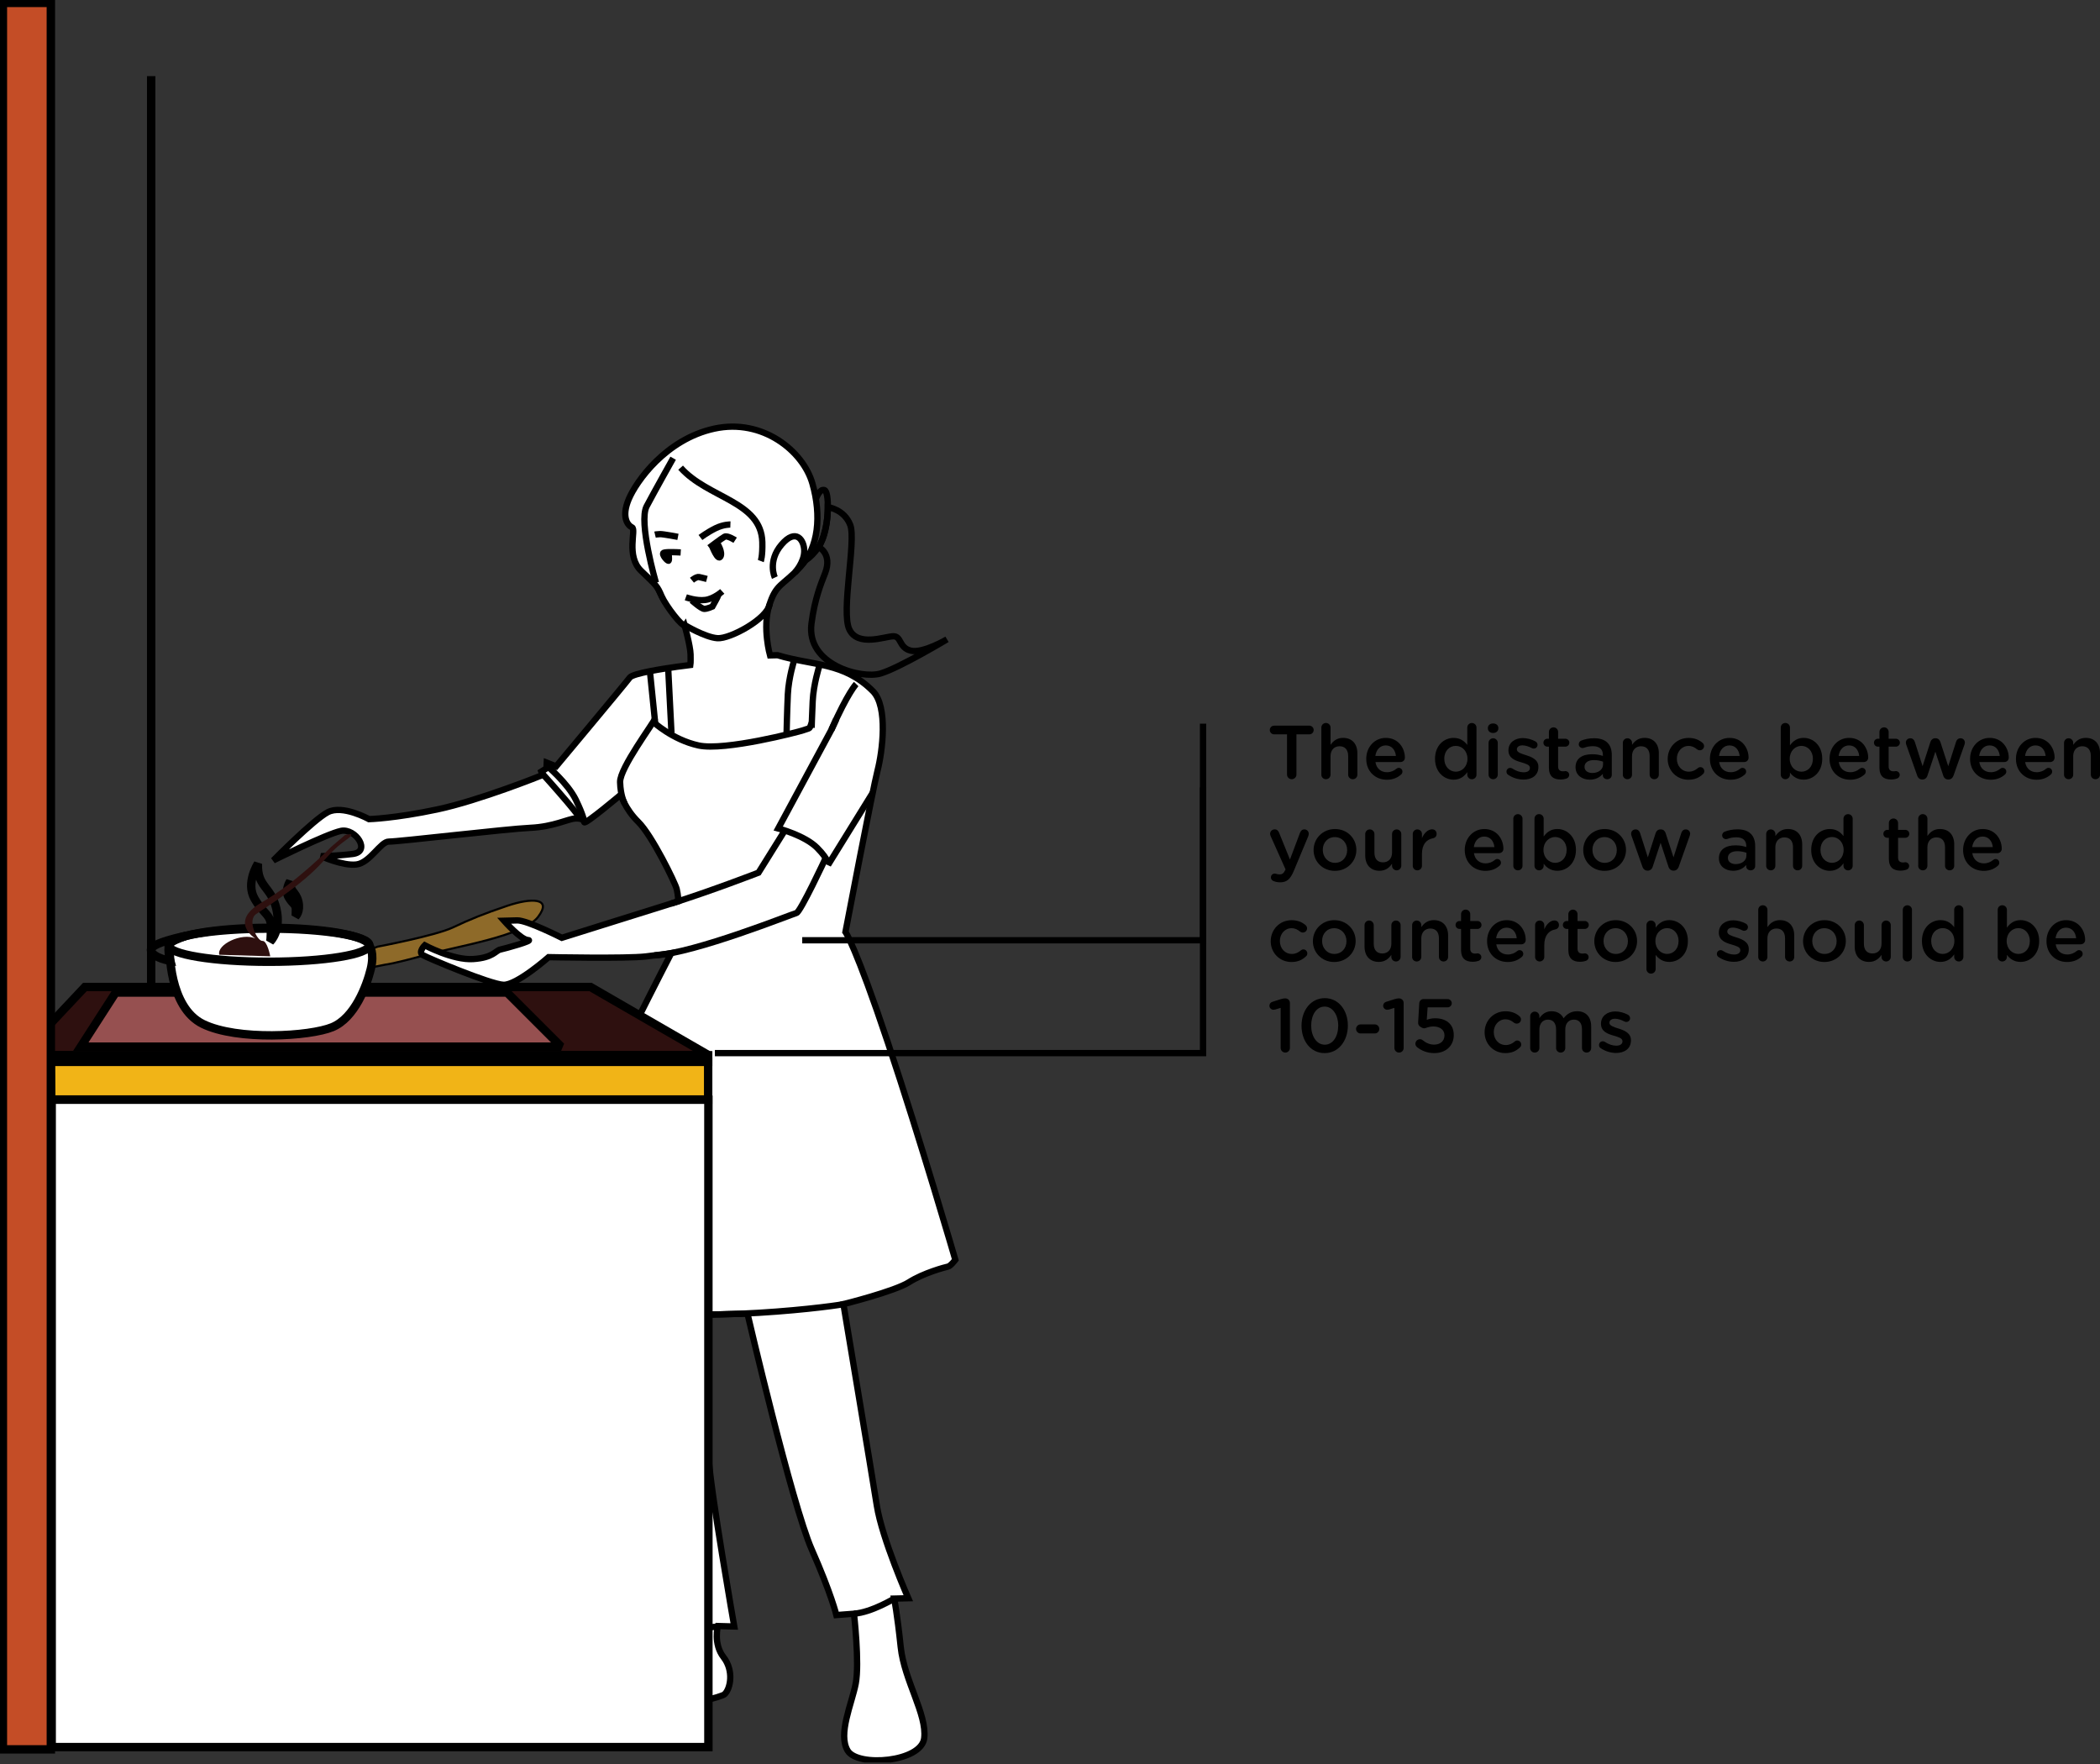 <svg width="500" height="420" viewBox="0 0 500 420" fill="none" xmlns="http://www.w3.org/2000/svg">
<rect x="0" y="0" width="500" height="420" fill="#333333" stroke="none"/>
<g clip-path="url(#clip0)">
<path fill-rule="evenodd" clip-rule="evenodd" d="M89.92 225.393C89.92 225.393 103.64 222.797 107.825 220.822C112.011 218.839 115.157 217.566 120.788 215.665C126.419 213.759 131.624 213.683 128.126 218.295C124.629 222.908 108.5 225.358 101.065 227.437C93.63 229.516 91.772 229.668 91.772 229.668L88.426 230.336V225.95L89.92 225.393Z" fill="#8E6A29"/>
<path d="M89.92 225.393C89.92 225.393 103.64 222.797 107.825 220.822C112.011 218.839 115.157 217.566 120.788 215.665C126.419 213.759 131.624 213.683 128.126 218.295C124.629 222.908 108.5 225.358 101.065 227.437C93.63 229.516 91.772 229.668 91.772 229.668L88.426 230.336V225.95L89.92 225.393Z" stroke="black" stroke-width="0.5" stroke-miterlimit="2.613"/>
<path d="M35.996 18.126V241.46" stroke="black" stroke-width="2" stroke-miterlimit="2.613"/>
<path d="M153.963 120.541C153.963 120.541 154.693 128.616 154.92 133.235C155.14 137.854 157.577 142.625 159.629 144.883C161.68 147.141 163.126 149.309 163.126 149.309" stroke="black" stroke-width="1.5" stroke-miterlimit="2.613"/>
<path d="M153.963 120.541C153.963 120.541 154.397 128.636 154.94 133.627C155.484 138.618 157.556 141.51 158.417 143.534" stroke="black" stroke-width="1.5" stroke-miterlimit="2.613"/>
<path fill-rule="evenodd" clip-rule="evenodd" d="M162.981 148.793C162.981 148.793 164.372 153.805 164.42 155.801C164.468 157.798 164.378 158.328 164.378 158.328C164.378 158.328 158.947 158.975 154.734 159.808C152.324 160.283 150.321 160.82 149.949 161.322C148.931 162.713 132.409 182.47 132.409 182.47L130.178 181.582L130.109 182.952L128.891 183.716L129.201 184.522C129.201 184.522 114.221 190.58 104.081 192.728C93.94 194.876 87.848 195.034 87.848 195.034C87.848 195.034 81.556 191.516 78.031 193.389C74.506 195.268 65.082 204.858 65.082 204.858C65.082 204.858 77.742 198.545 81.191 197.829C84.64 197.113 88.46 202.792 83.958 203.329C79.456 203.866 76.406 203.839 76.406 203.839C76.406 203.839 81.618 206.227 84.867 205.828C88.116 205.429 90.615 200.321 92.612 200.376C94.608 200.431 120.699 197.347 126.268 197.099C131.83 196.851 135.355 194.924 136.987 194.882C138.611 194.841 138.887 195.199 139.114 195.777C139.341 196.349 147.829 189.196 147.829 189.196C147.829 189.196 148.758 192.535 151.987 195.709C155.223 198.882 160.764 210.2 161.115 211.659C161.467 213.118 161.508 214.592 161.508 214.592L133.772 223.286C133.772 223.286 125.469 219.08 123.156 219.142C120.843 219.204 120.003 219.225 120.003 219.225C120.003 219.225 124.01 223.748 125.69 223.809C127.376 223.871 120.279 225.84 119.129 226.081C117.98 226.322 117.498 228.016 112.672 228.346C107.846 228.677 101.134 225.069 101.134 225.069C101.134 225.069 99.496 226.687 100.666 227.396C101.843 228.105 116.713 234.342 119.866 234.473C123.019 234.604 130.626 227.892 130.626 227.892C130.626 227.892 149.13 228.264 153.743 227.727C158.355 227.19 159.821 226.942 159.821 226.942C159.821 226.942 143.196 259.104 139.651 268.446C136.105 277.788 130.089 301.483 130.089 301.483C130.089 301.483 132.319 302.474 133.958 304.856C135.596 307.231 144.201 311.004 144.201 311.004C144.201 311.004 156.007 382.592 156.062 384.691C156.118 386.791 154.465 388.092 154.465 388.092L158.148 388.209C158.148 388.209 158.341 388.581 158.169 389.297C157.914 390.378 156.82 392.243 152.951 394.756C146.542 398.914 137.4 403.244 134.143 403.327C130.887 403.409 126.385 404.049 125.359 405.123C124.334 406.197 125.077 410.596 125.077 410.596C125.077 410.596 134.295 409.309 137.992 410.059C141.688 410.803 171.063 404.696 172.502 403.402C173.941 402.101 174.773 397.771 172.275 394.577C169.776 391.383 170.932 387.149 170.932 387.149L174.822 387.259C174.822 387.259 169.17 355.034 168.757 347.269C168.351 339.504 168.722 313.007 168.722 313.007L177.968 312.773C177.968 312.773 188.583 358.325 193.271 368.927C197.952 379.528 199.136 384.54 199.136 384.54L203.329 384.223C203.329 384.223 204.678 395.961 203.749 400.821C202.819 405.681 199.432 412.909 201.842 416.847C204.251 420.778 219.355 419.552 220.05 413.859C220.746 408.166 215.286 400.105 214.454 392.14C213.621 384.175 212.898 380.616 212.898 380.616L216.257 380.533C216.257 380.533 210.013 366.4 208.76 358.442C207.507 350.484 200.816 310.508 200.816 310.508C200.816 310.508 213.035 307.465 216.45 305.276C219.864 303.087 225.083 301.696 225.709 301.572C226.335 301.449 227.458 299.955 227.458 299.955C227.458 299.955 219.169 271.475 211.431 248.338C203.694 225.2 201.298 221.903 201.298 221.903C201.298 221.903 207.79 187.895 208.939 183.455C210.089 179.015 211.493 168.255 207.831 164.565C200.94 157.626 193.664 158.555 185.12 156.001L183.337 156.049C183.337 156.049 181.492 149.475 183.138 144.181C184.79 138.887 186.277 139.582 190.573 134.956C194.868 130.33 195.625 122.847 193.429 115.123C191.233 107.399 181.575 99.558 170.079 102.057C158.582 104.556 151.478 114.614 149.695 118.868C147.912 123.116 149.433 125.078 150.493 125.573C151.553 126.069 148.965 132.388 152.648 135.92C156.331 139.452 156.489 139.507 157.515 141.923C158.568 144.312 162.485 149.365 162.981 148.793Z" fill="white"/>
<path d="M162.981 148.793C162.981 148.793 164.372 153.805 164.42 155.801C164.468 157.798 164.378 158.328 164.378 158.328C164.378 158.328 158.947 158.975 154.734 159.808C152.324 160.283 150.321 160.82 149.949 161.322C148.931 162.713 132.409 182.47 132.409 182.47L130.178 181.582L130.109 182.952L128.891 183.716L129.201 184.522C129.201 184.522 114.221 190.58 104.081 192.728C93.94 194.876 87.848 195.034 87.848 195.034C87.848 195.034 81.556 191.516 78.031 193.389C74.506 195.268 65.082 204.858 65.082 204.858C65.082 204.858 77.742 198.545 81.191 197.829C84.64 197.113 88.46 202.792 83.958 203.329C79.456 203.866 76.406 203.839 76.406 203.839C76.406 203.839 81.618 206.227 84.867 205.828C88.116 205.429 90.615 200.321 92.612 200.376C94.608 200.431 120.699 197.347 126.268 197.099C131.83 196.851 135.355 194.924 136.987 194.882C138.611 194.841 138.887 195.199 139.114 195.777C139.341 196.349 147.829 189.196 147.829 189.196C147.829 189.196 148.758 192.535 151.987 195.709C155.223 198.882 160.764 210.2 161.115 211.659C161.467 213.118 161.508 214.592 161.508 214.592L133.772 223.286C133.772 223.286 125.469 219.08 123.156 219.142C120.843 219.204 120.003 219.225 120.003 219.225C120.003 219.225 124.01 223.748 125.69 223.809C127.376 223.871 120.279 225.84 119.129 226.081C117.98 226.322 117.498 228.016 112.672 228.346C107.846 228.677 101.134 225.069 101.134 225.069C101.134 225.069 99.496 226.687 100.666 227.396C101.843 228.105 116.713 234.342 119.866 234.473C123.019 234.604 130.626 227.892 130.626 227.892C130.626 227.892 149.13 228.264 153.743 227.727C158.355 227.19 159.821 226.942 159.821 226.942C159.821 226.942 143.196 259.104 139.651 268.446C136.105 277.788 130.089 301.483 130.089 301.483C130.089 301.483 132.319 302.474 133.958 304.856C135.596 307.231 144.201 311.004 144.201 311.004C144.201 311.004 156.007 382.592 156.062 384.691C156.118 386.791 154.465 388.092 154.465 388.092L158.148 388.209C158.148 388.209 158.341 388.581 158.169 389.297C157.914 390.378 156.82 392.243 152.951 394.756C146.542 398.914 137.4 403.244 134.143 403.327C130.887 403.409 126.385 404.049 125.359 405.123C124.334 406.197 125.077 410.596 125.077 410.596C125.077 410.596 134.295 409.309 137.992 410.059C141.688 410.803 171.063 404.696 172.502 403.402C173.941 402.101 174.773 397.771 172.275 394.577C169.776 391.383 170.932 387.149 170.932 387.149L174.822 387.259C174.822 387.259 169.17 355.034 168.757 347.269C168.351 339.504 168.722 313.007 168.722 313.007L177.968 312.773C177.968 312.773 188.583 358.325 193.271 368.927C197.952 379.528 199.136 384.54 199.136 384.54L203.329 384.223C203.329 384.223 204.678 395.961 203.749 400.821C202.819 405.681 199.432 412.909 201.842 416.847C204.251 420.778 219.355 419.552 220.05 413.859C220.746 408.166 215.286 400.105 214.454 392.14C213.621 384.175 212.898 380.616 212.898 380.616L216.257 380.533C216.257 380.533 210.013 366.4 208.76 358.442C207.507 350.484 200.816 310.508 200.816 310.508C200.816 310.508 213.035 307.465 216.45 305.276C219.864 303.087 225.083 301.696 225.709 301.572C226.335 301.449 227.458 299.955 227.458 299.955C227.458 299.955 219.169 271.475 211.431 248.338C203.694 225.2 201.298 221.903 201.298 221.903C201.298 221.903 207.79 187.895 208.939 183.455C210.089 179.015 211.493 168.255 207.831 164.565C200.94 157.626 193.664 158.555 185.12 156.001L183.337 156.049C183.337 156.049 181.492 149.475 183.138 144.181C184.79 138.887 186.277 139.582 190.573 134.956C194.868 130.33 195.625 122.847 193.429 115.123C191.233 107.399 181.575 99.558 170.079 102.057C158.582 104.556 151.478 114.614 149.695 118.868C147.912 123.116 149.433 125.078 150.493 125.573C151.553 126.069 148.965 132.388 152.648 135.92C156.331 139.452 156.489 139.507 157.515 141.923C158.568 144.312 162.485 149.365 162.981 148.793Z" stroke="black" stroke-width="1.5" stroke-miterlimit="2.613"/>
<path d="M160.276 109.1C160.276 109.1 155.952 116.782 153.963 120.541C151.973 124.3 156.173 138.749 156.173 138.749" stroke="black" stroke-width="1.5" stroke-miterlimit="2.613"/>
<path d="M162.051 111.351C168.508 118.641 181.257 119.336 181.505 129.091C181.588 132.43 181.14 133.586 181.14 133.586" stroke="black" stroke-width="1.5" stroke-miterlimit="2.613"/>
<path d="M184.487 137.51C184.487 137.51 182.67 133.641 186.098 129.642C189.526 125.642 191.495 128.575 191.488 131.225C191.481 133.875 189.279 136.278 189.279 136.278" stroke="black" stroke-width="1.5" stroke-miterlimit="2.613"/>
<path d="M194.283 118.785C194.283 118.785 195.075 116.328 196.272 116.679C197.477 117.03 197.367 124.148 196.031 127.907C194.696 131.666 191.818 133.4 191.818 133.4" stroke="black" stroke-width="1.5" stroke-miterlimit="2.613"/>
<path d="M197.104 120.754C197.104 120.754 201.014 121.229 202.446 125.016C203.878 128.795 200.202 145.599 202.219 149.847C204.236 154.094 210.666 151.54 212.669 151.492C214.672 151.444 213.977 154.225 216.861 154.92C219.746 155.609 225.48 152.222 225.48 152.222C225.48 152.222 214.197 159.003 209.647 160.359C205.096 161.715 191.934 158.328 193.207 148.463C193.978 142.481 195.534 138.839 196.457 136.457C198.281 131.735 194.777 130.158 194.894 130.227C195.094 130.33 197.145 126.124 197.104 120.754Z" stroke="black" stroke-width="1.5" stroke-miterlimit="2.613"/>
<path d="M166.773 127.976C166.773 127.976 168.412 126.744 170.346 125.787C172.281 124.83 173.905 124.885 173.905 124.885" stroke="black" stroke-width="1.5" stroke-miterlimit="2.613"/>
<path d="M161.418 127.824C161.418 127.824 157.914 127.15 157.15 127.17C156.386 127.191 155.959 127.294 155.959 127.294" stroke="black" stroke-width="1.5" stroke-miterlimit="2.613"/>
<path d="M155.945 171.105C155.684 172.069 147.561 182.863 147.643 186.208C147.726 189.561 148.738 191.365 148.738 191.365" stroke="black" stroke-width="1.5" stroke-miterlimit="2.613"/>
<path d="M199.101 171.236L197.965 173.728L185.291 197.251C185.291 197.251 191.638 198.903 194.578 201.884C197.517 204.864 197.166 205.925 197.166 205.925L207.816 188.707" stroke="black" stroke-width="1.5" stroke-miterlimit="2.613"/>
<path d="M186.861 197.726L180.596 207.776C180.596 207.776 169.327 212.148 159.703 215.163" stroke="black" stroke-width="1.5" stroke-miterlimit="2.613"/>
<path d="M196.581 204.3C196.581 204.3 190.578 217.173 189.628 217.387C188.678 217.6 165.438 226.955 155.807 227.479" stroke="black" stroke-width="1.5" stroke-miterlimit="2.613"/>
<path d="M130.15 182.264C130.15 182.264 135.128 186.401 137.096 190.408C139.058 194.414 139.114 195.777 139.114 195.777" stroke="black" stroke-width="1.5" stroke-miterlimit="2.613"/>
<path d="M129.055 184.116C129.055 184.116 132.393 187.806 135.003 190.89C137.612 193.974 138.231 194.972 138.231 194.972" stroke="black" stroke-width="1.5" stroke-miterlimit="2.613"/>
<path d="M154.74 159.801L156.021 172.406" stroke="black" stroke-width="1.5" stroke-miterlimit="2.613"/>
<path d="M159.098 159.243L159.876 174.54" stroke="black" stroke-width="1.5" stroke-miterlimit="2.613"/>
<path d="M195.054 158.665C195.054 158.665 193.684 162.947 193.498 166.96C193.312 170.974 193.25 173.287 193.25 173.287" stroke="black" stroke-width="1.5" stroke-miterlimit="2.613"/>
<path d="M189.134 157.047C189.134 157.047 187.764 161.329 187.578 165.343C187.392 169.356 187.275 174.905 187.275 174.905" stroke="black" stroke-width="1.5" stroke-miterlimit="2.613"/>
<path d="M155.518 171.869C155.518 171.869 160.075 176.123 166.319 177.493C172.563 178.863 190.296 174.209 191.15 173.9C193.16 173.17 192.561 173.776 193.298 172.013" stroke="black" stroke-width="1.5" stroke-miterlimit="2.613"/>
<path d="M170.911 387.3L158.154 388.202" stroke="black" stroke-width="1.5" stroke-miterlimit="2.613"/>
<path d="M212.925 380.602C212.925 380.602 207.542 383.893 203.35 384.209" stroke="black" stroke-width="1.5" stroke-miterlimit="2.613"/>
<path d="M168.873 130.406C168.873 130.406 171.868 128.134 172.529 127.783C173.189 127.432 175.034 128.623 175.034 128.623" stroke="black" stroke-width="1.5" stroke-miterlimit="2.613"/>
<path d="M162.072 131.535C162.072 131.535 160.358 131.432 159.133 131.473C158.988 131.48 158.851 131.487 158.727 131.494C158.424 131.514 158.176 131.555 158.038 131.611C157.35 131.893 159.05 133.779 159.209 133.49C159.367 133.201 159.188 131.817 159.188 131.817" stroke="black" stroke-width="1.5" stroke-miterlimit="2.613"/>
<path d="M169.631 130.22C169.631 130.22 170.932 133.552 171.531 132.533C172.123 131.514 170.829 129.449 170.829 129.449" stroke="black" stroke-width="1.5" stroke-miterlimit="2.613"/>
<path d="M164.75 138.151C164.75 138.151 165.824 137.262 166.45 137.393C167.077 137.517 168.302 137.848 168.302 137.848" stroke="black" stroke-width="1.5" stroke-miterlimit="2.613"/>
<path d="M163.291 142.212C163.291 142.212 165.804 143.121 167.917 142.845C170.031 142.57 171.965 140.808 171.965 140.808" stroke="black" stroke-width="1.5" stroke-miterlimit="2.613"/>
<path d="M164.701 142.942C164.701 142.942 166.959 144.979 167.696 144.973C168.432 144.966 169.616 144.422 169.616 144.422C169.616 144.422 171.021 141.909 171.041 141.709" stroke="black" stroke-width="1.5" stroke-miterlimit="2.613"/>
<path d="M162.98 148.793C162.98 148.793 167.868 151.747 170.828 151.953C173.795 152.166 182.71 147.361 183.254 143.837" stroke="black" stroke-width="1.5" stroke-miterlimit="2.613"/>
<path d="M203.858 162.864C203.858 162.864 201.889 164.868 197.965 173.727" stroke="black" stroke-width="1.5" stroke-miterlimit="2.613"/>
<path d="M201.097 310.432C201.462 310.673 165.204 315.712 144.207 310.99" stroke="black" stroke-width="1.5" stroke-miterlimit="2.613"/>
<path fill-rule="evenodd" clip-rule="evenodd" d="M20.205 235.003H140.608L168.743 251.249H4.922L20.205 235.003Z" fill="#2E100F"/>
<path d="M20.205 235.003H140.608L168.743 251.249H4.922L20.205 235.003Z" stroke="black" stroke-width="2" stroke-miterlimit="2.613"/>
<path d="M4.832 252.826H168.612V251.25H4.922L4.832 252.826Z" stroke="black" stroke-width="2" stroke-miterlimit="2.613"/>
<path fill-rule="evenodd" clip-rule="evenodd" d="M27.536 236.318H120.726L133.606 249.198H19.24L27.536 236.318Z" fill="#965050"/>
<path d="M27.536 236.318H120.726L133.606 249.198H19.24L27.536 236.318Z" stroke="black" stroke-width="2" stroke-miterlimit="2.613"/>
<path fill-rule="evenodd" clip-rule="evenodd" d="M64.098 220.911C77.212 220.911 87.862 222.853 87.986 225.255C87.986 225.255 89.225 226.825 88.275 230.735C87.318 234.645 84.482 242.349 79.119 244.565C73.756 246.782 56.512 247.808 48.313 243.801C40.107 239.795 40.403 225.861 40.403 225.861C40.272 225.675 40.203 225.489 40.203 225.297C40.203 222.873 50.901 220.911 64.098 220.911Z" fill="white"/>
<path d="M64.098 220.911C77.212 220.911 87.862 222.853 87.986 225.255C87.986 225.255 89.225 226.825 88.275 230.735C87.318 234.645 84.482 242.349 79.119 244.565C73.756 246.782 56.512 247.808 48.313 243.801C40.107 239.795 40.403 225.861 40.403 225.861C40.272 225.675 40.203 225.489 40.203 225.297C40.203 222.873 50.901 220.911 64.098 220.911Z" stroke="black" stroke-width="2" stroke-miterlimit="2.613"/>
<path d="M64.022 221.104C77.225 221.104 87.93 222.873 87.93 225.049C87.93 227.231 77.225 228.993 64.022 228.993C50.818 228.993 40.113 227.224 40.113 225.049C40.113 222.866 50.818 221.104 64.022 221.104Z" stroke="black" stroke-width="2" stroke-miterlimit="2.613"/>
<path d="M44.436 222.784C44.436 222.784 35.39 224.532 35.962 226.343C36.533 228.153 40.539 228.766 40.539 228.766C40.539 228.766 39.555 225.29 40.65 224.45C41.737 223.617 44.436 222.784 44.436 222.784Z" stroke="black" stroke-width="2" stroke-miterlimit="2.613"/>
<path d="M61.405 205.649C61.405 205.649 58.452 210.179 60.593 213.945C62.741 217.71 64.503 217.662 64.503 220.574C64.503 223.486 64.359 224.154 64.359 224.154C64.359 224.154 67.03 221.675 65.791 216.333C64.551 210.991 61.213 211.273 61.405 205.649Z" stroke="black" stroke-width="2" stroke-miterlimit="2.613"/>
<path d="M69.061 209.862C69.061 209.862 67.733 211.893 68.696 213.587C69.66 215.273 70.452 215.253 70.452 216.561C70.452 217.869 70.39 218.165 70.39 218.165C70.39 218.165 71.588 217.049 71.03 214.654C70.472 212.258 68.972 212.382 69.061 209.862Z" stroke="black" stroke-width="2" stroke-miterlimit="2.613"/>
<path fill-rule="evenodd" clip-rule="evenodd" d="M78.836 201.65C78.836 201.65 70.706 210.041 62.472 214.757C54.239 219.473 60.8 223.452 60.8 223.452C57.598 221.965 51.533 224.904 52.215 227.32L64.345 227.692C64.345 227.692 63.65 223.92 62.465 224.023C61.281 224.126 58.721 219.094 61.027 217.6C78.457 206.269 75.958 204.541 82.553 199.88C85.273 197.96 82.161 198.813 82.161 198.813L78.836 201.65Z" fill="#2E100F"/>
<path fill-rule="evenodd" clip-rule="evenodd" d="M12.197 261.782H168.611V252.826H12.107L12.197 261.782Z" fill="#F1B417"/>
<path d="M12.197 261.782H168.611V252.826H12.107L12.197 261.782Z" stroke="black" stroke-width="2" stroke-miterlimit="2.613"/>
<path d="M168.665 261.837H12.307V415.973H168.665V261.837Z" fill="white"/>
<path d="M168.665 261.837H12.307V415.973H168.665V261.837Z" stroke="black" stroke-width="2" stroke-miterlimit="2.613"/>
<path d="M12.108 0.688H0.688V416.516H12.108V0.688Z" fill="#C44D26"/>
<path d="M12.108 0.688H0.688V416.516H12.108V0.688Z" stroke="black" stroke-width="2" stroke-miterlimit="2.613"/>
<path d="M170.209 250.74H286.44V187.475" stroke="black" stroke-width="1.5" stroke-miterlimit="2.613"/>
<path d="M191.006 223.871H286.44V189.644V172.302" stroke="black" stroke-width="1.5" stroke-miterlimit="2.613"/>
<path d="M306.433 184.425C306.433 185.038 306.942 185.527 307.555 185.527C308.168 185.527 308.677 185.038 308.677 184.425V174.843H311.768C312.326 174.843 312.78 174.374 312.78 173.81C312.78 173.252 312.326 172.777 311.768 172.777H303.363C302.784 172.777 302.33 173.245 302.33 173.81C302.33 174.368 302.784 174.843 303.363 174.843H306.433V184.425Z" fill="black"/>
<path d="M314.604 184.439C314.604 185.052 315.092 185.527 315.691 185.527C316.304 185.527 316.793 185.059 316.793 184.439V180.047C316.793 178.567 317.681 177.679 318.947 177.679C320.248 177.679 320.992 178.526 320.992 180.013V184.439C320.992 185.052 321.481 185.527 322.093 185.527C322.706 185.527 323.181 185.059 323.181 184.439V179.338C323.181 177.135 321.935 175.683 319.78 175.683C318.3 175.683 317.412 176.46 316.8 177.348V173.225C316.8 172.626 316.311 172.137 315.698 172.137C315.085 172.137 314.61 172.626 314.61 173.225V184.439H314.604Z" fill="black"/>
<path d="M333.625 184.384C333.79 184.219 333.914 183.985 333.914 183.716C333.914 183.207 333.535 182.828 333.046 182.828C332.792 182.828 332.647 182.904 332.489 183.028C331.876 183.537 331.153 183.861 330.231 183.861C328.82 183.861 327.718 182.993 327.484 181.438H333.466C334.024 181.438 334.499 181.004 334.499 180.391C334.499 178.188 332.998 175.689 329.962 175.689C327.229 175.689 325.295 177.934 325.295 180.66V180.694C325.295 183.641 327.429 185.651 330.196 185.651C331.677 185.651 332.757 185.162 333.625 184.384ZM327.463 179.992C327.663 178.512 328.599 177.479 329.942 177.479C331.387 177.479 332.22 178.581 332.365 179.992H327.463Z" fill="black"/>
<path d="M346.628 177.589C348.095 177.589 349.396 178.801 349.396 180.646V180.68C349.396 182.505 348.095 183.737 346.628 183.737C345.148 183.737 343.882 182.525 343.882 180.68V180.646C343.875 178.746 345.128 177.589 346.628 177.589ZM351.544 173.232C351.544 172.619 351.055 172.144 350.442 172.144C349.843 172.144 349.355 172.612 349.355 173.232V177.369C348.666 176.467 347.675 175.689 346.098 175.689C343.82 175.689 341.672 177.479 341.672 180.646V180.68C341.672 183.847 343.861 185.637 346.098 185.637C347.654 185.637 348.645 184.838 349.355 183.847V184.446C349.355 185.059 349.843 185.534 350.456 185.534C351.055 185.534 351.544 185.066 351.544 184.446V173.232Z" fill="black"/>
<path d="M354.421 184.439C354.421 185.052 354.91 185.527 355.509 185.527C356.121 185.527 356.61 185.059 356.61 184.439V176.881C356.61 176.268 356.121 175.779 355.509 175.779C354.896 175.779 354.421 176.268 354.421 176.881V184.439ZM354.256 173.432C354.256 174.086 354.8 174.519 355.502 174.519C356.204 174.519 356.748 174.086 356.748 173.432V173.321C356.748 172.667 356.204 172.254 355.502 172.254C354.8 172.254 354.256 172.667 354.256 173.321V173.432Z" fill="black"/>
<path d="M362.738 185.616C364.728 185.616 366.284 184.625 366.284 182.615V182.58C366.284 180.859 364.714 180.233 363.317 179.799C362.194 179.434 361.162 179.145 361.162 178.443V178.409C361.162 177.865 361.651 177.466 362.497 177.466C363.165 177.466 363.964 177.72 364.742 178.119C364.886 178.188 364.996 178.23 365.175 178.23C365.685 178.23 366.077 177.851 366.077 177.342C366.077 176.963 365.864 176.674 365.554 176.509C364.631 176.02 363.564 175.731 362.552 175.731C360.652 175.731 359.152 176.832 359.152 178.643V178.677C359.152 180.501 360.728 181.08 362.132 181.479C363.255 181.823 364.267 182.078 364.267 182.814V182.849C364.267 183.482 363.723 183.881 362.786 183.881C361.919 183.881 360.962 183.572 360.04 182.959C359.916 182.883 359.751 182.835 359.572 182.835C359.062 182.835 358.684 183.234 358.684 183.723C358.684 184.088 358.863 184.357 359.097 184.48C360.205 185.238 361.527 185.616 362.738 185.616Z" fill="black"/>
<path d="M371.542 185.596C372.12 185.596 372.575 185.506 373.043 185.341C373.353 185.217 373.621 184.887 373.621 184.494C373.621 183.985 373.187 183.592 372.699 183.592C372.623 183.592 372.409 183.647 372.155 183.647C371.411 183.647 370.978 183.303 370.978 182.457V177.775H372.699C373.222 177.775 373.656 177.362 373.656 176.832C373.656 176.309 373.222 175.889 372.699 175.889H370.978V174.264C370.978 173.666 370.489 173.177 369.89 173.177C369.277 173.177 368.788 173.666 368.788 174.264V175.889H368.424C367.9 175.889 367.48 176.302 367.48 176.832C367.48 177.355 367.894 177.775 368.424 177.775H368.788V182.801C368.795 184.894 369.931 185.596 371.542 185.596Z" fill="black"/>
<path d="M379.135 184.047C378.089 184.047 377.27 183.524 377.27 182.601V182.567C377.27 181.575 378.103 180.976 379.514 180.976C380.381 180.976 381.125 181.142 381.683 181.355V182.009C381.683 183.214 380.581 184.047 379.135 184.047ZM378.516 185.637C379.982 185.637 380.974 185.024 381.627 184.246V184.611C381.627 185.1 382.061 185.534 382.695 185.534C383.293 185.534 383.762 185.079 383.762 184.487V179.785C383.762 178.539 383.438 177.527 382.729 176.839C382.061 176.151 380.994 175.772 379.562 175.772C378.316 175.772 377.394 175.985 376.492 176.33C376.168 176.454 375.893 176.798 375.893 177.197C375.893 177.706 376.306 178.099 376.816 178.099C376.926 178.099 377.036 178.078 377.16 178.044C377.759 177.81 378.44 177.665 379.273 177.665C380.808 177.665 381.641 178.388 381.641 179.744V179.978C380.898 179.744 380.141 179.579 379.074 179.579C376.74 179.579 375.129 180.591 375.129 182.649V182.684C375.136 184.604 376.726 185.637 378.516 185.637Z" fill="black"/>
<path d="M386.385 184.439C386.385 185.052 386.874 185.527 387.472 185.527C388.085 185.527 388.574 185.059 388.574 184.439V180.047C388.574 178.567 389.462 177.679 390.729 177.679C392.03 177.679 392.773 178.526 392.773 180.013V184.439C392.773 185.052 393.262 185.527 393.875 185.527C394.487 185.527 394.962 185.059 394.962 184.439V179.338C394.962 177.135 393.716 175.683 391.562 175.683C390.082 175.683 389.193 176.461 388.581 177.349V176.88C388.581 176.268 388.092 175.779 387.479 175.779C386.867 175.779 386.392 176.268 386.392 176.88V184.439H386.385Z" fill="black"/>
<path d="M402.004 185.651C403.595 185.651 404.627 185.107 405.474 184.295C405.674 184.129 405.784 183.895 405.784 183.606C405.784 183.083 405.371 182.649 404.841 182.649C404.586 182.649 404.372 182.773 404.242 182.883C403.643 183.393 402.975 183.73 402.108 183.73C400.428 183.73 399.251 182.374 399.251 180.674V180.639C399.251 178.973 400.428 177.603 402.018 177.603C402.885 177.603 403.498 177.947 404.063 178.416C404.207 178.526 404.441 178.636 404.717 178.636C405.274 178.636 405.729 178.202 405.729 177.644C405.729 177.28 405.529 177.011 405.384 176.887C404.572 176.185 403.539 175.696 402.039 175.696C399.161 175.696 397.068 177.975 397.068 180.687V180.722C397.068 183.427 399.168 185.651 402.004 185.651Z" fill="black"/>
<path d="M415.457 184.384C415.622 184.219 415.746 183.985 415.746 183.716C415.746 183.207 415.367 182.828 414.878 182.828C414.624 182.828 414.479 182.904 414.321 183.028C413.708 183.537 412.985 183.861 412.063 183.861C410.652 183.861 409.55 182.993 409.316 181.438H415.298C415.856 181.438 416.331 181.004 416.331 180.391C416.331 178.188 414.83 175.689 411.794 175.689C409.061 175.689 407.127 177.934 407.127 180.66V180.694C407.127 183.641 409.261 185.651 412.028 185.651C413.502 185.651 414.589 185.162 415.457 184.384ZM409.295 179.992C409.495 178.512 410.431 177.479 411.774 177.479C413.219 177.479 414.052 178.581 414.197 179.992H409.295Z" fill="black"/>
<path d="M428.907 183.737C427.427 183.737 426.126 182.505 426.126 180.68V180.646C426.126 178.822 427.427 177.589 428.907 177.589C430.387 177.589 431.64 178.801 431.64 180.646V180.68C431.64 182.56 430.408 183.737 428.907 183.737ZM423.992 184.439C423.992 185.038 424.481 185.527 425.08 185.527C425.693 185.527 426.181 185.038 426.181 184.439V183.95C426.849 184.838 427.847 185.63 429.437 185.63C431.695 185.63 433.864 183.84 433.864 180.674V180.639C433.864 177.459 431.675 175.683 429.437 175.683C427.882 175.683 426.89 176.481 426.181 177.472V173.225C426.181 172.612 425.693 172.137 425.08 172.137C424.467 172.137 423.992 172.605 423.992 173.225V184.439Z" fill="black"/>
<path d="M443.935 184.384C444.1 184.219 444.224 183.985 444.224 183.716C444.224 183.207 443.846 182.828 443.357 182.828C443.102 182.828 442.958 182.904 442.799 183.028C442.187 183.537 441.464 183.861 440.541 183.861C439.13 183.861 438.029 182.993 437.795 181.438H443.777C444.335 181.438 444.81 181.004 444.81 180.391C444.81 178.188 443.309 175.689 440.273 175.689C437.54 175.689 435.605 177.934 435.605 180.66V180.694C435.605 183.641 437.74 185.651 440.507 185.651C441.98 185.651 443.068 185.162 443.935 184.384ZM437.767 179.992C437.967 178.512 438.903 177.479 440.245 177.479C441.691 177.479 442.524 178.581 442.669 179.992H437.767Z" fill="black"/>
<path d="M450.241 185.596C450.82 185.596 451.274 185.506 451.742 185.341C452.052 185.217 452.32 184.887 452.32 184.494C452.32 183.985 451.887 183.592 451.398 183.592C451.322 183.592 451.109 183.647 450.854 183.647C450.111 183.647 449.677 183.303 449.677 182.457V177.775H451.398C451.921 177.775 452.355 177.362 452.355 176.832C452.355 176.309 451.921 175.889 451.398 175.889H449.677V174.264C449.677 173.666 449.188 173.177 448.589 173.177C447.976 173.177 447.488 173.666 447.488 174.264V175.889H447.123C446.6 175.889 446.18 176.302 446.18 176.832C446.18 177.355 446.593 177.775 447.123 177.775H447.488V182.801C447.495 184.894 448.63 185.596 450.241 185.596Z" fill="black"/>
<path d="M457.676 185.596H457.745C458.268 185.596 458.722 185.286 458.922 184.652L460.801 178.973L462.667 184.652C462.866 185.286 463.321 185.596 463.858 185.596H463.926C464.45 185.596 464.904 185.286 465.138 184.618L467.74 177.28C467.775 177.169 467.83 176.956 467.83 176.791C467.83 176.247 467.396 175.779 466.797 175.779C466.219 175.779 465.875 176.157 465.73 176.626L463.871 182.429L461.992 176.646C461.827 176.137 461.434 175.779 460.87 175.779H460.746C460.188 175.779 459.789 176.144 459.624 176.646L457.758 182.429L455.913 176.646C455.748 176.137 455.39 175.779 454.846 175.779C454.192 175.779 453.779 176.268 453.779 176.791C453.779 176.97 453.834 177.204 453.889 177.348L456.457 184.618C456.678 185.293 457.132 185.596 457.676 185.596Z" fill="black"/>
<path d="M477.4 184.384C477.565 184.219 477.689 183.985 477.689 183.716C477.689 183.207 477.311 182.828 476.822 182.828C476.567 182.828 476.423 182.904 476.264 183.028C475.652 183.537 474.929 183.861 474.006 183.861C472.595 183.861 471.494 182.993 471.259 181.438H477.242C477.799 181.438 478.274 181.004 478.274 180.391C478.274 178.188 476.774 175.689 473.738 175.689C471.005 175.689 469.07 177.934 469.07 180.66V180.694C469.07 183.641 471.204 185.651 473.972 185.651C475.445 185.651 476.533 185.162 477.4 184.384ZM471.232 179.992C471.432 178.512 472.368 177.479 473.71 177.479C475.156 177.479 475.989 178.581 476.133 179.992H471.232Z" fill="black"/>
<path d="M488.318 184.384C488.483 184.219 488.607 183.985 488.607 183.716C488.607 183.207 488.229 182.828 487.74 182.828C487.485 182.828 487.341 182.904 487.182 183.028C486.57 183.537 485.847 183.861 484.924 183.861C483.513 183.861 482.411 182.993 482.177 181.438H488.16C488.717 181.438 489.192 181.004 489.192 180.391C489.192 178.188 487.692 175.689 484.656 175.689C481.923 175.689 479.988 177.934 479.988 180.66V180.694C479.988 183.641 482.122 185.651 484.89 185.651C486.37 185.651 487.451 185.162 488.318 184.384ZM482.157 179.992C482.356 178.512 483.293 177.479 484.635 177.479C486.081 177.479 486.914 178.581 487.058 179.992H482.157Z" fill="black"/>
<path d="M491.43 184.439C491.43 185.052 491.918 185.527 492.517 185.527C493.13 185.527 493.619 185.059 493.619 184.439V180.047C493.619 178.567 494.507 177.679 495.774 177.679C497.075 177.679 497.818 178.526 497.818 180.013V184.439C497.818 185.052 498.307 185.527 498.92 185.527C499.532 185.527 500.007 185.059 500.007 184.439V179.338C500.007 177.135 498.761 175.683 496.607 175.683C495.126 175.683 494.238 176.461 493.626 177.349V176.88C493.626 176.268 493.137 175.779 492.524 175.779C491.912 175.779 491.437 176.268 491.437 176.88V184.439H491.43Z" fill="black"/>
<path d="M304.809 210.076C306.344 210.076 307.211 209.353 308.031 207.398L311.521 199.026C311.555 198.916 311.61 198.682 311.61 198.503C311.61 197.925 311.142 197.471 310.564 197.471C310.006 197.471 309.697 197.849 309.518 198.304L307.129 204.651L304.561 198.304C304.361 197.794 304.052 197.471 303.494 197.471C302.881 197.471 302.406 197.925 302.406 198.538C302.406 198.682 302.461 198.903 302.53 199.061L306.075 206.978L306 207.177C305.635 207.921 305.298 208.189 304.644 208.189C304.334 208.189 304.134 208.134 303.886 208.065C303.776 208.031 303.673 207.997 303.487 207.997C303.019 207.997 302.599 208.361 302.599 208.898C302.599 209.422 302.964 209.697 303.287 209.8C303.742 209.986 304.196 210.076 304.809 210.076Z" fill="black"/>
<path d="M317.861 205.436C316.161 205.436 314.949 204.045 314.949 202.379V202.345C314.949 200.679 316.071 199.309 317.826 199.309C319.547 199.309 320.752 200.699 320.752 202.379V202.414C320.752 204.059 319.63 205.436 317.861 205.436ZM317.826 207.349C320.773 207.349 322.941 205.091 322.941 202.379V202.345C322.941 199.612 320.787 197.388 317.861 197.388C314.935 197.388 312.76 199.646 312.76 202.379V202.414C312.76 205.126 314.914 207.349 317.826 207.349Z" fill="black"/>
<path d="M333.646 198.579C333.646 197.966 333.137 197.478 332.545 197.478C331.932 197.478 331.443 197.966 331.443 198.579V202.971C331.443 204.451 330.555 205.319 329.288 205.319C327.987 205.319 327.244 204.486 327.244 203.006V198.579C327.244 197.966 326.755 197.478 326.142 197.478C325.543 197.478 325.055 197.966 325.055 198.579V203.659C325.055 205.883 326.301 207.329 328.455 207.329C329.936 207.329 330.824 206.551 331.436 205.649V206.138C331.436 206.75 331.946 207.225 332.538 207.225C333.15 207.225 333.639 206.737 333.639 206.138V198.579H333.646Z" fill="black"/>
<path d="M336.371 206.138C336.371 206.751 336.86 207.226 337.459 207.226C338.071 207.226 338.56 206.737 338.56 206.138V203.315C338.56 201.057 339.627 199.86 341.183 199.591C341.672 199.502 342.051 199.123 342.051 198.545C342.051 197.911 341.651 197.457 340.963 197.457C340.006 197.457 339.063 198.359 338.56 199.557V198.579C338.56 197.966 338.071 197.478 337.459 197.478C336.846 197.478 336.371 197.966 336.371 198.579V206.138Z" fill="black"/>
<path d="M357.08 206.083C357.245 205.918 357.369 205.684 357.369 205.415C357.369 204.906 356.99 204.527 356.502 204.527C356.247 204.527 356.102 204.603 355.944 204.727C355.331 205.236 354.608 205.56 353.686 205.56C352.275 205.56 351.173 204.692 350.939 203.136H356.921C357.479 203.136 357.954 202.703 357.954 202.09C357.954 199.887 356.453 197.388 353.417 197.388C350.684 197.388 348.75 199.632 348.75 202.359V202.393C348.75 205.339 350.884 207.349 353.651 207.349C355.125 207.349 356.212 206.861 357.08 206.083ZM350.912 201.691C351.111 200.211 352.048 199.178 353.39 199.178C354.836 199.178 355.669 200.28 355.813 201.691H350.912Z" fill="black"/>
<path d="M360.314 206.138C360.314 206.75 360.803 207.225 361.402 207.225C362.015 207.225 362.504 206.757 362.504 206.138V194.93C362.504 194.332 362.015 193.843 361.402 193.843C360.789 193.843 360.314 194.332 360.314 194.93V206.138Z" fill="black"/>
<path d="M370.276 205.436C368.796 205.436 367.495 204.203 367.495 202.379V202.345C367.495 200.52 368.796 199.288 370.276 199.288C371.756 199.288 373.009 200.5 373.009 202.345V202.379C373.002 204.258 371.776 205.436 370.276 205.436ZM365.354 206.138C365.354 206.737 365.842 207.226 366.441 207.226C367.054 207.226 367.543 206.737 367.543 206.138V205.649C368.21 206.537 369.209 207.329 370.799 207.329C373.057 207.329 375.225 205.539 375.225 202.372V202.338C375.225 199.157 373.036 197.381 370.799 197.381C369.243 197.381 368.252 198.18 367.543 199.171V194.924C367.543 194.311 367.054 193.836 366.441 193.836C365.829 193.836 365.354 194.304 365.354 194.924V206.138Z" fill="black"/>
<path d="M382.062 205.436C380.362 205.436 379.15 204.045 379.15 202.379V202.345C379.15 200.679 380.272 199.309 382.028 199.309C383.749 199.309 384.953 200.699 384.953 202.379V202.414C384.953 204.059 383.838 205.436 382.062 205.436ZM382.028 207.349C384.974 207.349 387.143 205.091 387.143 202.379V202.345C387.143 199.612 384.988 197.388 382.062 197.388C379.136 197.388 376.961 199.646 376.961 202.379V202.414C376.968 205.126 379.116 207.349 382.028 207.349Z" fill="black"/>
<path d="M392.258 207.294H392.327C392.85 207.294 393.304 206.985 393.504 206.351L395.383 200.672L397.249 206.351C397.448 206.985 397.903 207.294 398.44 207.294H398.508C399.032 207.294 399.486 206.985 399.72 206.317L402.322 198.978C402.357 198.868 402.412 198.655 402.412 198.49C402.412 197.946 401.978 197.478 401.379 197.478C400.801 197.478 400.457 197.856 400.312 198.324L398.453 204.128L396.574 198.345C396.409 197.836 396.016 197.478 395.452 197.478H395.328C394.77 197.478 394.371 197.842 394.206 198.345L392.34 204.128L390.495 198.345C390.33 197.836 389.972 197.478 389.428 197.478C388.774 197.478 388.361 197.966 388.361 198.49C388.361 198.668 388.416 198.903 388.471 199.047L391.039 206.317C391.266 206.985 391.721 207.294 392.258 207.294Z" fill="black"/>
<path d="M413.267 205.739C412.221 205.739 411.402 205.215 411.402 204.293V204.258C411.402 203.267 412.235 202.668 413.646 202.668C414.513 202.668 415.257 202.833 415.814 203.047V203.701C415.821 204.906 414.713 205.739 413.267 205.739ZM412.655 207.329C414.121 207.329 415.112 206.716 415.766 205.938V206.303C415.766 206.792 416.2 207.226 416.833 207.226C417.432 207.226 417.9 206.771 417.9 206.179V201.477C417.9 200.231 417.577 199.219 416.868 198.531C416.2 197.843 415.133 197.464 413.701 197.464C412.455 197.464 411.532 197.677 410.631 198.021C410.307 198.145 410.032 198.49 410.032 198.889C410.032 199.398 410.445 199.791 410.954 199.791C411.064 199.791 411.174 199.77 411.298 199.736C411.897 199.502 412.579 199.357 413.412 199.357C414.947 199.357 415.78 200.08 415.78 201.436V201.67C415.036 201.436 414.279 201.271 413.212 201.271C410.878 201.271 409.268 202.283 409.268 204.341V204.376C409.274 206.303 410.865 207.329 412.655 207.329Z" fill="black"/>
<path d="M420.516 206.138C420.516 206.751 421.004 207.226 421.603 207.226C422.216 207.226 422.705 206.758 422.705 206.138V201.746C422.705 200.266 423.593 199.378 424.859 199.378C426.161 199.378 426.904 200.224 426.904 201.711V206.138C426.904 206.751 427.393 207.226 428.006 207.226C428.618 207.226 429.093 206.758 429.093 206.138V201.037C429.093 198.834 427.847 197.381 425.692 197.381C424.212 197.381 423.324 198.159 422.712 199.047V198.579C422.712 197.966 422.223 197.478 421.61 197.478C420.998 197.478 420.523 197.966 420.523 198.579V206.138H420.516Z" fill="black"/>
<path d="M436.192 199.288C437.658 199.288 438.959 200.5 438.959 202.345V202.379C438.959 204.203 437.658 205.436 436.192 205.436C434.712 205.436 433.445 204.224 433.445 202.379V202.345C433.445 200.445 434.691 199.288 436.192 199.288ZM441.114 194.93C441.114 194.318 440.625 193.843 440.013 193.843C439.414 193.843 438.925 194.311 438.925 194.93V199.068C438.236 198.166 437.245 197.388 435.669 197.388C433.39 197.388 431.242 199.178 431.242 202.345V202.379C431.242 205.546 433.431 207.336 435.669 207.336C437.224 207.336 438.216 206.537 438.925 205.546V206.145C438.925 206.757 439.414 207.232 440.026 207.232C440.625 207.232 441.114 206.764 441.114 206.145V194.93Z" fill="black"/>
<path d="M452.485 207.294C453.064 207.294 453.518 207.205 453.986 207.04C454.296 206.916 454.564 206.585 454.564 206.193C454.564 205.684 454.131 205.291 453.642 205.291C453.566 205.291 453.353 205.346 453.098 205.346C452.355 205.346 451.921 205.002 451.921 204.155V199.474H453.642C454.165 199.474 454.599 199.061 454.599 198.531C454.599 198.008 454.165 197.588 453.642 197.588H451.921V195.963C451.921 195.364 451.432 194.875 450.833 194.875C450.221 194.875 449.732 195.364 449.732 195.963V197.588H449.367C448.844 197.588 448.424 198.001 448.424 198.531C448.424 199.054 448.837 199.474 449.367 199.474H449.732V204.499C449.739 206.592 450.875 207.294 452.485 207.294Z" fill="black"/>
<path d="M456.713 206.138C456.713 206.751 457.202 207.226 457.801 207.226C458.413 207.226 458.902 206.757 458.902 206.138V201.746C458.902 200.266 459.79 199.378 461.057 199.378C462.358 199.378 463.101 200.224 463.101 201.711V206.138C463.101 206.751 463.59 207.226 464.203 207.226C464.815 207.226 465.29 206.757 465.29 206.138V201.037C465.29 198.834 464.044 197.381 461.89 197.381C460.41 197.381 459.522 198.159 458.909 199.047V194.924C458.909 194.325 458.42 193.836 457.807 193.836C457.195 193.836 456.72 194.325 456.72 194.924V206.138H456.713Z" fill="black"/>
<path d="M475.734 206.083C475.899 205.918 476.023 205.684 476.023 205.415C476.023 204.906 475.645 204.527 475.156 204.527C474.901 204.527 474.757 204.603 474.598 204.727C473.985 205.236 473.263 205.56 472.34 205.56C470.929 205.56 469.828 204.692 469.593 203.136H475.576C476.133 203.136 476.608 202.703 476.608 202.09C476.608 199.887 475.108 197.388 472.072 197.388C469.339 197.388 467.404 199.632 467.404 202.359V202.393C467.404 205.339 469.538 207.349 472.306 207.349C473.786 207.349 474.867 206.861 475.734 206.083ZM469.573 201.691C469.772 200.211 470.709 199.178 472.051 199.178C473.497 199.178 474.33 200.28 474.474 201.691H469.573Z" fill="black"/>
<path d="M307.487 229.048C309.077 229.048 310.11 228.504 310.956 227.692C311.156 227.527 311.266 227.293 311.266 227.004C311.266 226.48 310.853 226.047 310.323 226.047C310.068 226.047 309.855 226.171 309.724 226.281C309.125 226.79 308.457 227.127 307.59 227.127C305.91 227.127 304.733 225.771 304.733 224.071V224.037C304.733 222.371 305.91 221.001 307.5 221.001C308.368 221.001 308.981 221.345 309.545 221.813C309.69 221.923 309.924 222.033 310.199 222.033C310.757 222.033 311.211 221.6 311.211 221.042C311.211 220.677 311.011 220.409 310.867 220.285C310.054 219.583 309.022 219.094 307.521 219.094C304.644 219.094 302.551 221.372 302.551 224.085V224.119C302.551 226.818 304.644 229.048 307.487 229.048Z" fill="black"/>
<path d="M317.695 227.128C315.995 227.128 314.783 225.737 314.783 224.071V224.037C314.783 222.371 315.905 221.001 317.66 221.001C319.381 221.001 320.586 222.391 320.586 224.071V224.105C320.593 225.751 319.471 227.128 317.695 227.128ZM317.66 229.048C320.607 229.048 322.775 226.79 322.775 224.078V224.043C322.775 221.31 320.621 219.087 317.695 219.087C314.769 219.087 312.594 221.345 312.594 224.078V224.112C312.601 226.818 314.748 229.048 317.66 229.048Z" fill="black"/>
<path d="M333.48 220.278C333.48 219.665 332.971 219.176 332.379 219.176C331.766 219.176 331.277 219.665 331.277 220.278V224.67C331.277 226.15 330.389 227.017 329.122 227.017C327.821 227.017 327.078 226.184 327.078 224.704V220.278C327.078 219.665 326.589 219.176 325.976 219.176C325.377 219.176 324.889 219.665 324.889 220.278V225.358C324.889 227.582 326.135 229.027 328.289 229.027C329.77 229.027 330.658 228.25 331.27 227.348V227.836C331.27 228.449 331.78 228.924 332.372 228.924C332.984 228.924 333.473 228.435 333.473 227.836V220.278H333.48Z" fill="black"/>
<path d="M336.213 227.837C336.213 228.449 336.702 228.924 337.301 228.924C337.913 228.924 338.402 228.456 338.402 227.837V223.445C338.402 221.965 339.29 221.076 340.557 221.076C341.858 221.076 342.601 221.923 342.601 223.41V227.837C342.601 228.449 343.09 228.924 343.703 228.924C344.315 228.924 344.79 228.456 344.79 227.837V222.736C344.79 220.533 343.544 219.08 341.39 219.08C339.91 219.08 339.022 219.858 338.409 220.746V220.278C338.409 219.665 337.92 219.176 337.307 219.176C336.695 219.176 336.22 219.665 336.22 220.278V227.837H336.213Z" fill="black"/>
<path d="M350.622 228.993C351.2 228.993 351.655 228.904 352.123 228.738C352.433 228.615 352.701 228.284 352.701 227.892C352.701 227.382 352.267 226.99 351.779 226.99C351.703 226.99 351.49 227.045 351.235 227.045C350.491 227.045 350.058 226.701 350.058 225.854V221.173H351.779C352.302 221.173 352.736 220.76 352.736 220.23C352.736 219.706 352.302 219.287 351.779 219.287H350.058V217.662C350.058 217.063 349.569 216.574 348.97 216.574C348.357 216.574 347.869 217.063 347.869 217.662V219.287H347.504C346.98 219.287 346.561 219.7 346.561 220.23C346.561 220.753 346.974 221.173 347.504 221.173H347.869V226.198C347.875 228.284 349.011 228.993 350.622 228.993Z" fill="black"/>
<path d="M362.394 227.782C362.559 227.616 362.683 227.382 362.683 227.114C362.683 226.604 362.305 226.226 361.816 226.226C361.561 226.226 361.417 226.301 361.258 226.425C360.646 226.935 359.923 227.258 359 227.258C357.589 227.258 356.488 226.391 356.254 224.835H362.236C362.794 224.835 363.269 224.401 363.269 223.789C363.269 221.586 361.768 219.087 358.732 219.087C355.999 219.087 354.064 221.331 354.064 224.057V224.092C354.064 227.038 356.199 229.048 358.966 229.048C360.439 229.048 361.527 228.559 362.394 227.782ZM356.226 223.383C356.426 221.903 357.362 220.87 358.704 220.87C360.15 220.87 360.983 221.971 361.128 223.383H356.226Z" fill="black"/>
<path d="M365.498 227.837C365.498 228.449 365.987 228.924 366.586 228.924C367.198 228.924 367.687 228.436 367.687 227.837V225.014C367.687 222.756 368.754 221.558 370.31 221.29C370.799 221.2 371.177 220.822 371.177 220.243C371.177 219.61 370.778 219.156 370.09 219.156C369.133 219.156 368.19 220.058 367.687 221.255V220.278C367.687 219.665 367.198 219.176 366.586 219.176C365.973 219.176 365.498 219.665 365.498 220.278V227.837V227.837Z" fill="black"/>
<path d="M376.169 228.993C376.747 228.993 377.202 228.904 377.67 228.738C377.98 228.615 378.248 228.284 378.248 227.892C378.248 227.382 377.814 226.99 377.326 226.99C377.25 226.99 377.036 227.045 376.782 227.045C376.038 227.045 375.605 226.701 375.605 225.854V221.173H377.326C377.849 221.173 378.282 220.76 378.282 220.23C378.282 219.706 377.849 219.287 377.326 219.287H375.605V217.662C375.605 217.063 375.116 216.574 374.517 216.574C373.904 216.574 373.415 217.063 373.415 217.662V219.287H373.051C372.527 219.287 372.107 219.7 372.107 220.23C372.107 220.753 372.52 221.173 373.051 221.173H373.415V226.198C373.422 228.284 374.558 228.993 376.169 228.993Z" fill="black"/>
<path d="M384.706 227.128C383.005 227.128 381.794 225.737 381.794 224.071V224.037C381.794 222.371 382.916 221.001 384.671 221.001C386.392 221.001 387.597 222.391 387.597 224.071V224.105C387.597 225.751 386.475 227.128 384.706 227.128ZM384.664 229.048C387.611 229.048 389.779 226.79 389.779 224.078V224.043C389.779 221.31 387.625 219.087 384.699 219.087C381.773 219.087 379.598 221.345 379.598 224.078V224.112C379.605 226.818 381.759 229.048 384.664 229.048Z" fill="black"/>
<path d="M396.925 227.128C395.445 227.128 394.144 225.895 394.144 224.071V224.037C394.144 222.212 395.445 220.98 396.925 220.98C398.405 220.98 399.658 222.192 399.658 224.037V224.071C399.658 225.95 398.426 227.128 396.925 227.128ZM392.01 230.728C392.01 231.341 392.499 231.816 393.097 231.816C393.71 231.816 394.199 231.348 394.199 230.728V227.348C394.867 228.236 395.865 229.028 397.455 229.028C399.713 229.028 401.882 227.238 401.882 224.071V224.037C401.882 220.856 399.692 219.08 397.455 219.08C395.899 219.08 394.908 219.879 394.199 220.87V220.271C394.199 219.658 393.71 219.17 393.097 219.17C392.485 219.17 392.01 219.658 392.01 220.271V230.728Z" fill="black"/>
<path d="M412.834 229.007C414.824 229.007 416.379 228.016 416.379 226.005V225.971C416.379 224.25 414.81 223.624 413.412 223.19C412.29 222.832 411.258 222.536 411.258 221.834V221.799C411.258 221.255 411.746 220.856 412.593 220.856C413.261 220.856 414.059 221.111 414.837 221.51C414.982 221.579 415.092 221.62 415.271 221.62C415.78 221.62 416.173 221.242 416.173 220.732C416.173 220.354 415.959 220.064 415.65 219.899C414.727 219.41 413.66 219.121 412.648 219.121C410.748 219.121 409.247 220.223 409.247 222.033V222.068C409.247 223.892 410.824 224.47 412.228 224.87C413.35 225.214 414.362 225.468 414.362 226.205V226.24C414.362 226.873 413.818 227.272 412.882 227.272C412.015 227.272 411.058 226.962 410.135 226.35C410.012 226.274 409.846 226.226 409.667 226.226C409.158 226.226 408.779 226.625 408.779 227.114C408.779 227.479 408.958 227.747 409.192 227.871C410.308 228.628 411.622 229.007 412.834 229.007Z" fill="black"/>
<path d="M418.623 227.837C418.623 228.449 419.112 228.924 419.711 228.924C420.323 228.924 420.812 228.456 420.812 227.837V223.445C420.812 221.964 421.7 221.076 422.967 221.076C424.268 221.076 425.012 221.923 425.012 223.41V227.837C425.012 228.449 425.5 228.924 426.113 228.924C426.726 228.924 427.201 228.456 427.201 227.837V222.735C427.201 220.533 425.955 219.08 423.8 219.08C422.32 219.08 421.432 219.858 420.819 220.746V216.622C420.819 216.023 420.33 215.535 419.718 215.535C419.105 215.535 418.63 216.023 418.63 216.622V227.837H418.623Z" fill="black"/>
<path d="M434.402 227.128C432.702 227.128 431.49 225.737 431.49 224.071V224.037C431.49 222.371 432.612 221.001 434.367 221.001C436.088 221.001 437.293 222.391 437.293 224.071V224.105C437.3 225.751 436.178 227.128 434.402 227.128ZM434.367 229.048C437.314 229.048 439.482 226.79 439.482 224.078V224.043C439.482 221.31 437.328 219.087 434.402 219.087C431.476 219.087 429.301 221.345 429.301 224.078V224.112C429.308 226.818 431.455 229.048 434.367 229.048Z" fill="black"/>
<path d="M450.187 220.278C450.187 219.665 449.678 219.176 449.086 219.176C448.473 219.176 447.984 219.665 447.984 220.278V224.67C447.984 226.15 447.096 227.017 445.829 227.017C444.528 227.017 443.785 226.184 443.785 224.704V220.278C443.785 219.665 443.296 219.176 442.683 219.176C442.084 219.176 441.596 219.665 441.596 220.278V225.358C441.596 227.582 442.842 229.027 444.996 229.027C446.477 229.027 447.365 228.25 447.977 227.348V227.836C447.977 228.449 448.487 228.924 449.079 228.924C449.691 228.924 450.18 228.435 450.18 227.836V220.278H450.187Z" fill="black"/>
<path d="M453.043 227.837C453.043 228.449 453.532 228.924 454.131 228.924C454.743 228.924 455.232 228.456 455.232 227.837V216.629C455.232 216.03 454.743 215.542 454.131 215.542C453.518 215.542 453.043 216.03 453.043 216.629V227.837Z" fill="black"/>
<path d="M462.558 220.98C464.024 220.98 465.326 222.192 465.326 224.037V224.071C465.326 225.895 464.024 227.128 462.558 227.128C461.078 227.128 459.811 225.916 459.811 224.071V224.037C459.804 222.137 461.057 220.98 462.558 220.98ZM467.473 216.622C467.473 216.01 466.985 215.535 466.372 215.535C465.773 215.535 465.284 216.003 465.284 216.622V220.76C464.596 219.858 463.605 219.08 462.028 219.08C459.749 219.08 457.602 220.87 457.602 224.037V224.071C457.602 227.238 459.791 229.028 462.028 229.028C463.584 229.028 464.575 228.229 465.284 227.238V227.837C465.284 228.449 465.773 228.924 466.386 228.924C466.985 228.924 467.473 228.456 467.473 227.837V216.622Z" fill="black"/>
<path d="M480.56 227.128C479.08 227.128 477.779 225.895 477.779 224.071V224.037C477.779 222.212 479.08 220.98 480.56 220.98C482.04 220.98 483.293 222.192 483.293 224.037V224.071C483.293 225.95 482.061 227.128 480.56 227.128ZM475.645 227.837C475.645 228.436 476.133 228.924 476.732 228.924C477.345 228.924 477.834 228.436 477.834 227.837V227.348C478.501 228.236 479.5 229.028 481.09 229.028C483.348 229.028 485.516 227.238 485.516 224.071V224.037C485.516 220.856 483.327 219.08 481.09 219.08C479.534 219.08 478.543 219.879 477.834 220.87V216.622C477.834 216.01 477.345 215.535 476.732 215.535C476.12 215.535 475.645 216.003 475.645 216.622V227.837Z" fill="black"/>
<path d="M495.588 227.782C495.753 227.616 495.877 227.382 495.877 227.114C495.877 226.604 495.498 226.226 495.009 226.226C494.755 226.226 494.61 226.301 494.452 226.425C493.839 226.935 493.116 227.258 492.194 227.258C490.782 227.258 489.681 226.391 489.447 224.835H495.429C495.987 224.835 496.462 224.401 496.462 223.789C496.462 221.586 494.961 219.087 491.925 219.087C489.192 219.087 487.258 221.331 487.258 224.057V224.092C487.258 227.038 489.392 229.048 492.159 229.048C493.632 229.048 494.72 228.559 495.588 227.782ZM489.419 223.383C489.619 221.903 490.555 220.87 491.898 220.87C493.343 220.87 494.176 221.971 494.321 223.383H489.419Z" fill="black"/>
<path d="M304.918 249.515C304.918 250.127 305.428 250.616 306.02 250.616C306.632 250.616 307.121 250.127 307.121 249.515V238.81C307.121 238.197 306.653 237.708 306.02 237.708H305.985C305.662 237.708 305.331 237.777 304.897 237.908L302.984 238.521C302.529 238.645 302.24 239.01 302.24 239.478C302.24 239.987 302.695 240.421 303.218 240.421C303.328 240.421 303.486 240.4 303.617 240.366L304.918 239.966V249.515V249.515Z" fill="black"/>
<path d="M315.423 248.737C313.455 248.737 312.188 246.692 312.188 244.2V244.166C312.188 241.653 313.434 239.663 315.389 239.663C317.344 239.663 318.625 241.708 318.625 244.2V244.235C318.618 246.706 317.392 248.737 315.423 248.737ZM315.382 250.74C318.707 250.74 320.917 247.814 320.917 244.193V244.159C320.917 240.545 318.728 237.653 315.423 237.653C312.098 237.653 309.889 240.579 309.889 244.2V244.235C309.889 247.849 312.057 250.74 315.382 250.74Z" fill="black"/>
<path d="M323.938 246.059H327.339C327.917 246.059 328.406 245.57 328.406 244.992C328.406 244.393 327.917 243.904 327.339 243.904H323.938C323.36 243.904 322.871 244.393 322.871 244.992C322.871 245.57 323.353 246.059 323.938 246.059Z" fill="black"/>
<path d="M332 249.515C332 250.127 332.51 250.616 333.102 250.616C333.714 250.616 334.203 250.127 334.203 249.515V238.81C334.203 238.197 333.735 237.708 333.102 237.708H333.067C332.744 237.708 332.413 237.777 331.98 237.908L330.066 238.521C329.611 238.645 329.322 239.01 329.322 239.478C329.322 239.987 329.777 240.421 330.3 240.421C330.41 240.421 330.568 240.4 330.699 240.366L332 239.966V249.515V249.515Z" fill="black"/>
<path d="M341.507 250.74C344.219 250.74 346.133 249.026 346.133 246.458V246.424C346.133 243.746 344.199 242.445 341.721 242.445C340.874 242.445 340.309 242.589 339.71 242.809L339.91 239.842H344.667C345.211 239.842 345.658 239.409 345.658 238.865C345.658 238.321 345.204 237.874 344.667 237.874H338.932C338.389 237.874 337.955 238.287 337.921 238.865L337.652 243.422C337.631 243.835 337.762 244.166 338.086 244.4C338.519 244.709 338.788 244.833 339.132 244.833C339.476 244.833 340.075 244.4 341.301 244.4C342.836 244.4 343.923 245.198 343.923 246.499V246.534C343.923 247.869 342.891 248.723 341.466 248.723C340.475 248.723 339.586 248.358 338.719 247.656C338.54 247.511 338.34 247.436 338.065 247.436C337.487 247.436 336.998 247.924 336.998 248.503C336.998 248.867 337.177 249.157 337.452 249.37C338.492 250.162 339.793 250.74 341.507 250.74Z" fill="black"/>
<path d="M358.414 250.74C360.005 250.74 361.037 250.196 361.884 249.384C362.084 249.219 362.194 248.985 362.194 248.696C362.194 248.172 361.781 247.739 361.251 247.739C360.996 247.739 360.783 247.863 360.652 247.973C360.053 248.482 359.385 248.819 358.518 248.819C356.838 248.819 355.661 247.463 355.661 245.763V245.728C355.661 244.063 356.838 242.693 358.428 242.693C359.296 242.693 359.908 243.037 360.473 243.505C360.617 243.615 360.851 243.718 361.127 243.718C361.684 243.718 362.139 243.285 362.139 242.727C362.139 242.362 361.939 242.094 361.795 241.97C360.982 241.268 359.95 240.779 358.449 240.779C355.571 240.779 353.479 243.057 353.479 245.77V245.804C353.479 248.517 355.578 250.74 358.414 250.74Z" fill="black"/>
<path d="M364.328 249.528C364.328 250.141 364.817 250.616 365.416 250.616C366.029 250.616 366.517 250.148 366.517 249.528V245.136C366.517 243.67 367.35 242.768 368.562 242.768C369.773 242.768 370.496 243.601 370.496 245.081V249.528C370.496 250.141 370.985 250.616 371.598 250.616C372.197 250.616 372.685 250.148 372.685 249.528V245.136C372.685 243.601 373.532 242.768 374.73 242.768C375.962 242.768 376.664 243.58 376.664 245.102V249.528C376.664 250.141 377.153 250.616 377.766 250.616C378.379 250.616 378.854 250.148 378.854 249.528V244.427C378.854 242.093 377.587 240.772 375.508 240.772C374.062 240.772 373.05 241.439 372.286 242.451C371.777 241.439 370.806 240.772 369.429 240.772C367.963 240.772 367.13 241.57 366.517 242.417V241.963C366.517 241.35 366.029 240.861 365.416 240.861C364.803 240.861 364.328 241.35 364.328 241.963V249.528V249.528Z" fill="black"/>
<path d="M384.774 250.706C386.763 250.706 388.319 249.714 388.319 247.704V247.67C388.319 245.949 386.749 245.322 385.352 244.889C384.23 244.524 383.197 244.235 383.197 243.532V243.498C383.197 242.954 383.686 242.555 384.533 242.555C385.2 242.555 385.999 242.81 386.777 243.209C386.921 243.278 387.031 243.319 387.21 243.319C387.72 243.319 388.112 242.94 388.112 242.431C388.112 242.052 387.892 241.763 387.589 241.598C386.667 241.109 385.6 240.82 384.588 240.82C382.688 240.82 381.187 241.922 381.187 243.732V243.766C381.187 245.591 382.763 246.169 384.168 246.568C385.29 246.913 386.302 247.167 386.302 247.904V247.938C386.302 248.572 385.758 248.971 384.822 248.971C383.954 248.971 382.997 248.661 382.075 248.048C381.951 247.973 381.786 247.924 381.607 247.924C381.097 247.924 380.719 248.324 380.719 248.813C380.719 249.177 380.898 249.446 381.132 249.57C382.24 250.327 383.562 250.706 384.774 250.706Z" fill="black"/>
</g>
<defs>
<clipPath id="clip0">
<rect width="500" height="419.635" fill="white"/>
</clipPath>
</defs>
</svg>
